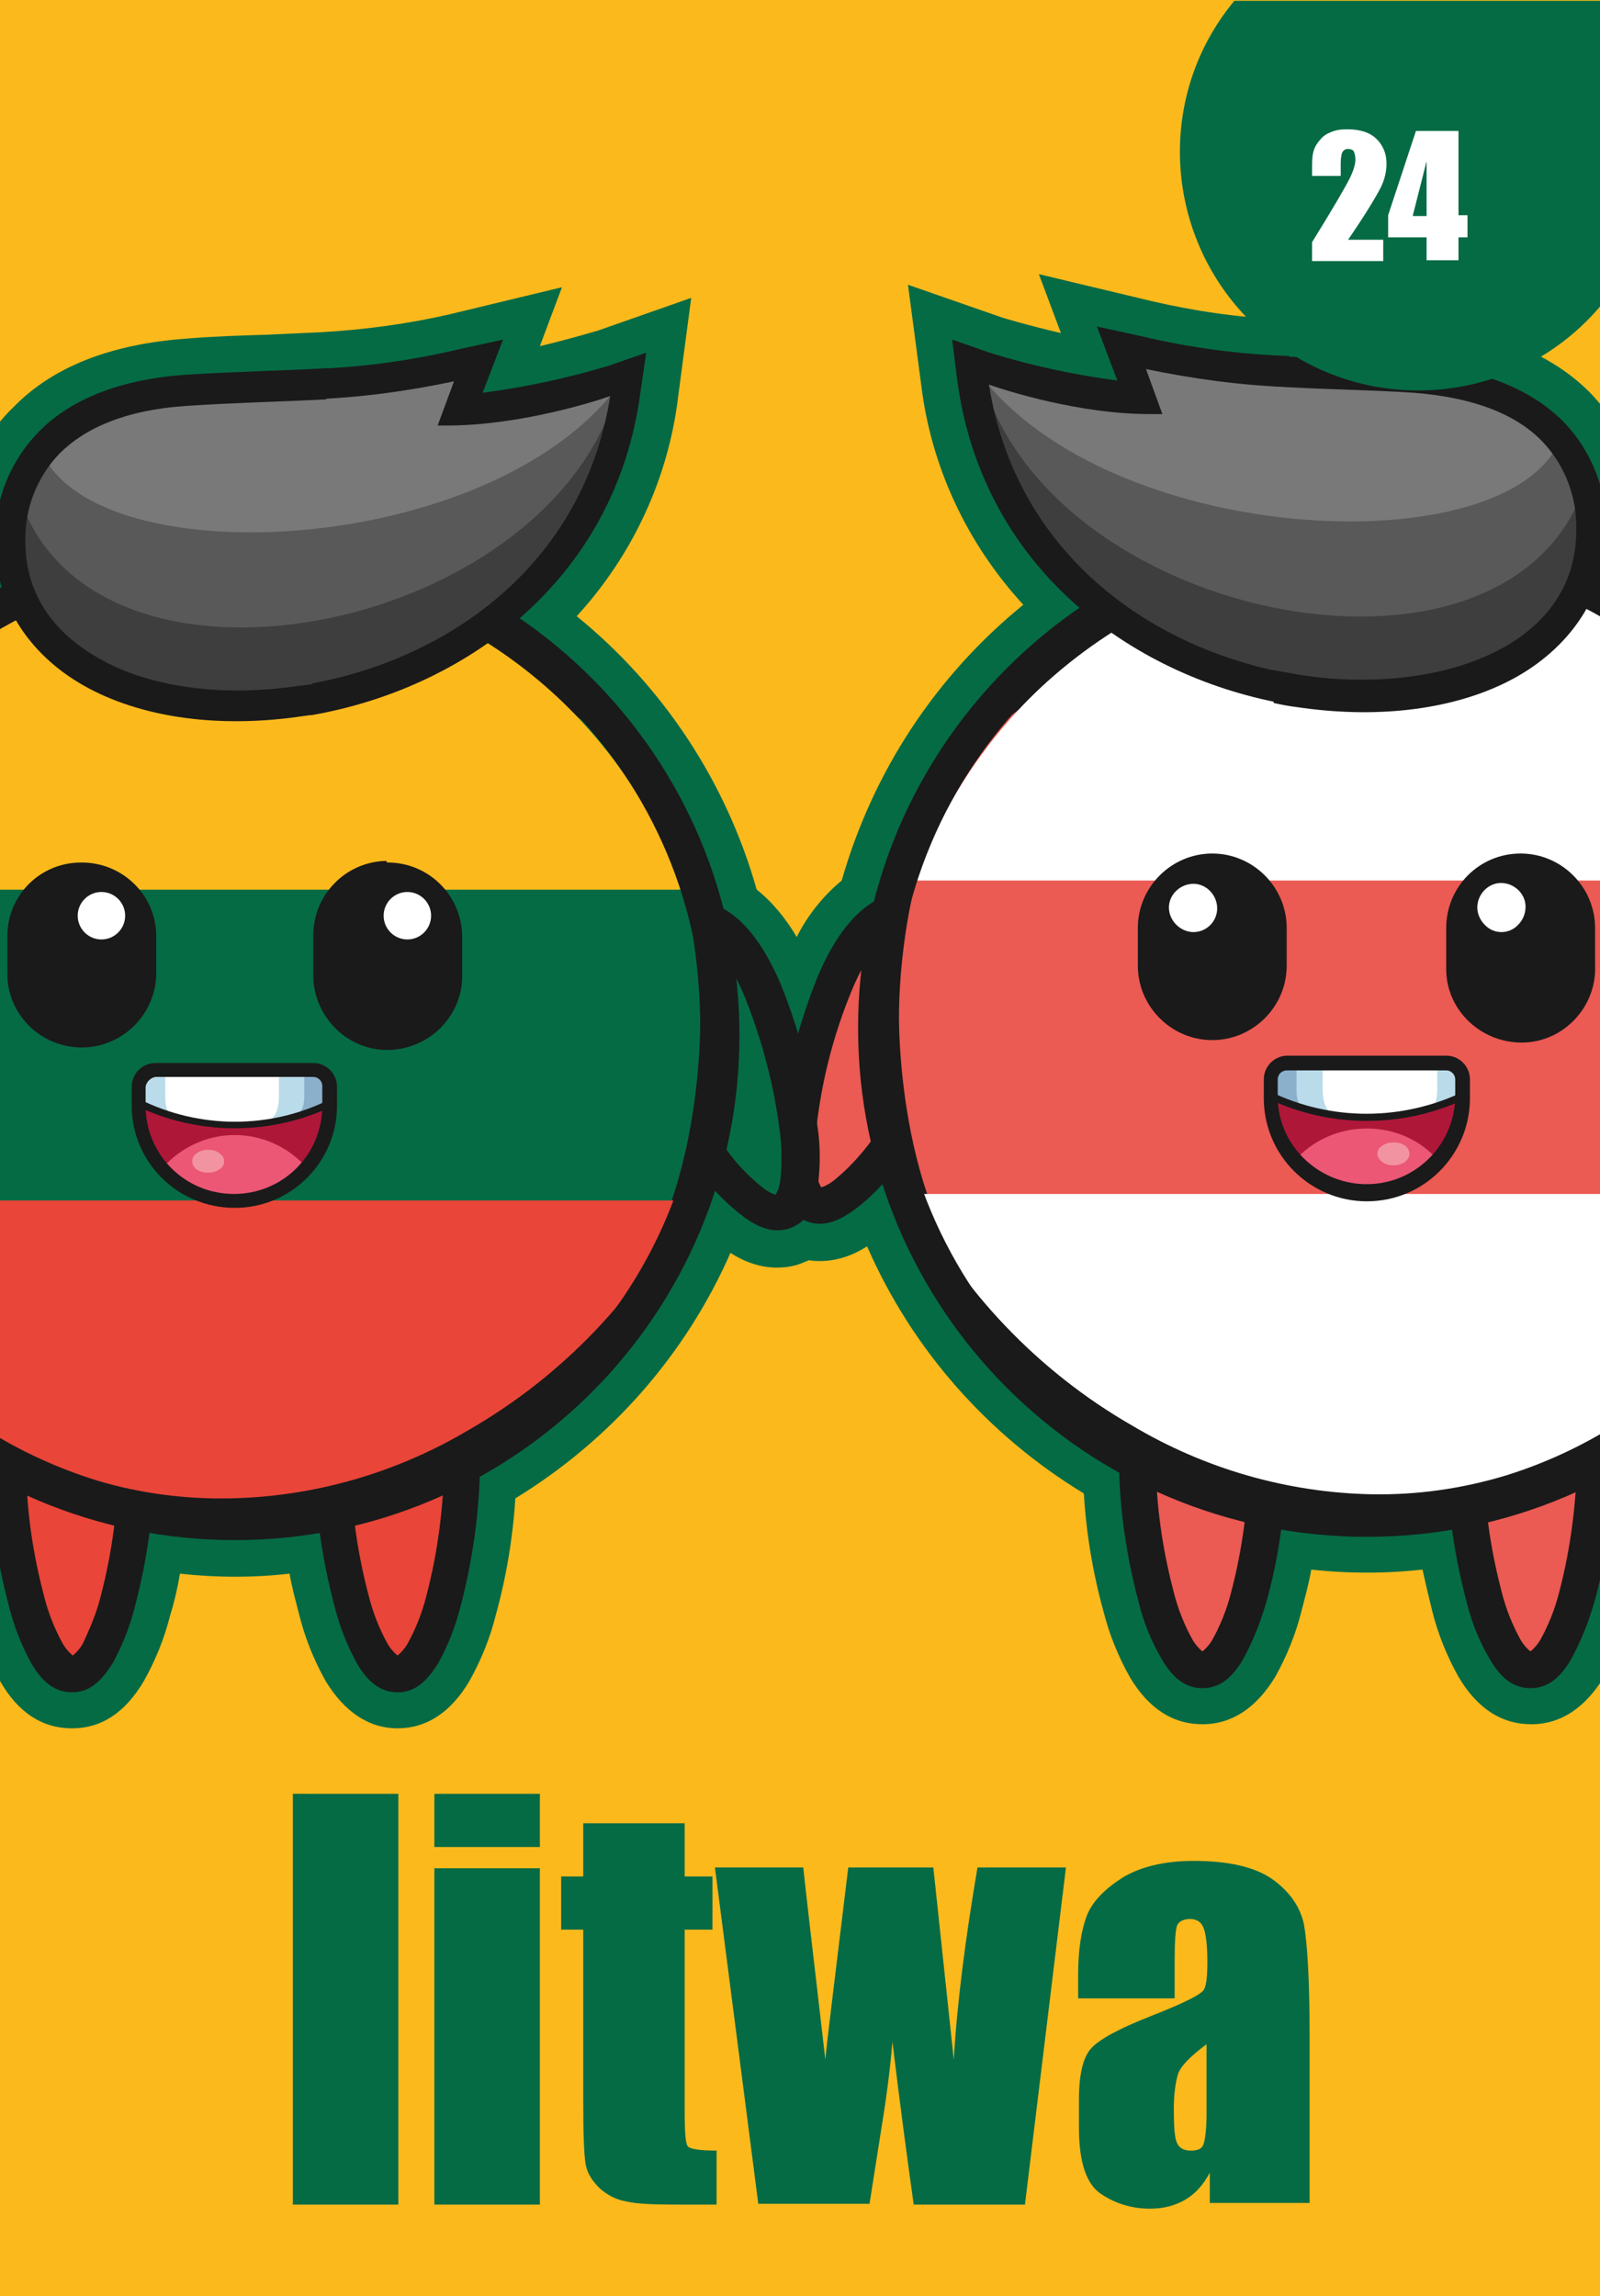 <?xml version="1.0" encoding="utf-8"?>
<!-- Generator: Adobe Illustrator 26.0.1, SVG Export Plug-In . SVG Version: 6.00 Build 0)  -->
<svg version="1.1" id="Слой_1" xmlns="http://www.w3.org/2000/svg" xmlns:xlink="http://www.w3.org/1999/xlink" x="0px" y="0px"
	 viewBox="0 0 195.6 280.6" style="enable-background:new 0 0 195.6 280.6;" xml:space="preserve">
<rect x="0" y="0" width="195.6" height="280.6" fill="#333333" stroke="none"/>
<style type="text/css">
	.st0{clip-path:url(#SVGID_00000136400228600758749130000016994530349041370536_);fill:#FBB91C;}
	.st1{clip-path:url(#SVGID_00000165940742232168574700000006898501054407942828_);}
	.st2{clip-path:url(#SVGID_00000143577839486436360480000002865093677552527546_);}
	.st3{fill:#056B45;}
	.st4{fill:#EB5A53;}
	.st5{fill:#1A1A1A;}
	.st6{fill:#FFFFFF;}
	.st7{fill:#AF1739;}
	.st8{fill:#EB5775;}
	.st9{fill:#BADBE9;}
	.st10{fill:#8BB0CC;}
	.st11{fill:#F293A2;}
	.st12{fill:#595959;}
	.st13{fill:#797979;}
	.st14{fill:#3E3E3E;}
	.st15{fill:#E94539;}
	.st16{fill:#FBB91C;}
	.st17{clip-path:url(#SVGID_00000103949424201730051280000005881390535348515760_);fill:#056B45;}
	.st18{enable-background:new    ;}
</style>
<g>
	<g>
		<defs>
			<rect id="SVGID_1_" width="195.6" height="280.6"/>
		</defs>
		<clipPath id="SVGID_00000146459611523246435520000009661799633758332589_">
			<use xlink:href="#SVGID_1_"  style="overflow:visible;"/>
		</clipPath>
		
			<rect x="-9.1" y="-6.9" style="clip-path:url(#SVGID_00000146459611523246435520000009661799633758332589_);fill:#FBB91C;" width="213.7" height="305.9"/>
	</g>
	<g>
		<defs>
			<rect id="SVGID_00000045599343173392251840000016890686225369947057_" width="195.6" height="280.6"/>
		</defs>
		<clipPath id="SVGID_00000128462877524722780330000016400586281016881552_">
			<use xlink:href="#SVGID_00000045599343173392251840000016890686225369947057_"  style="overflow:visible;"/>
		</clipPath>
		<g style="clip-path:url(#SVGID_00000128462877524722780330000016400586281016881552_);">
			<g>
				<defs>
					<rect id="SVGID_00000087403357385692568330000018104773834966039450_" x="-5.8" y="-6.9" width="213.7" height="298.4"/>
				</defs>
				<clipPath id="SVGID_00000175295431047845463310000010717681740219793026_">
					<use xlink:href="#SVGID_00000087403357385692568330000018104773834966039450_"  style="overflow:visible;"/>
				</clipPath>
				<g style="clip-path:url(#SVGID_00000175295431047845463310000010717681740219793026_);">
					<path class="st3" d="M8.8,211.2c3.6,0,6.5-1.9,8.8-5.8c1.4-2.5,2.5-5.2,3.2-8c0.5-1.6,0.9-3.3,1.2-5.1c4.5,0.5,9,0.5,13.4,0
						c0.3,1.8,0.8,3.5,1.2,5.1c0.7,2.8,1.8,5.5,3.2,8c2.3,3.8,5.3,5.8,8.8,5.8s6.5-1.9,8.8-5.8c1.4-2.5,2.5-5.2,3.2-8
						c1.3-4.7,2.1-9.5,2.4-14.3c11.6-7.1,20.8-17.5,26.3-30c1.7,1.1,3.6,1.8,5.7,1.8c1.2,0,2.3-0.2,3.4-0.7c0.2-0.1,0.3-0.1,0.5-0.2
						c0.5,0.1,1,0.1,1.4,0.1c2,0,4-0.7,5.7-1.8c5.5,12.6,14.8,23.1,26.5,30.2c0.3,4.9,1.1,9.7,2.4,14.4c0.7,2.8,1.8,5.5,3.2,8
						c2.3,3.9,5.3,5.8,8.9,5.8s6.6-2,8.9-5.8c1.4-2.5,2.5-5.2,3.2-8c0.4-1.6,0.9-3.3,1.2-5.1c4.5,0.5,9.1,0.5,13.6,0
						c0.4,1.8,0.8,3.5,1.2,5.1c0.7,2.8,1.8,5.5,3.2,8c2.3,3.9,5.3,5.8,8.9,5.8s6.6-2,8.9-5.8c1.4-2.5,2.5-5.2,3.2-8
						c1.3-4.7,2.1-9.6,2.4-14.4c11.3-6.8,20.3-16.9,25.9-28.9c1.7,1.3,3.8,2,6,2.1c0.9,0,1.8-0.1,2.6-0.4c3.4-1,5.7-3.8,6.8-8.1
						c0.6-2.8,0.9-5.7,0.8-8.6c-0.2-6.3-1.2-12.6-3-18.7c-1.9-6.2-4.6-10.4-8.4-12.8c-0.4-0.3-0.9-0.5-1.3-0.8
						c-4.9-16.1-15.6-29.8-30.2-38.3c1-7.3-1.4-14.6-6.4-19.9c-4.8-4.9-11.8-7.7-20.9-8.3c-3.6-0.3-7-0.4-10.3-0.5
						c-2.3-0.1-4.4-0.2-6.6-0.3c-5.4-0.2-10.7-1-15.9-2.2L127,33.5l2.7,7.2c-3.9-0.9-6.9-1.8-7.2-1.9l-11.5-4l1.6,12.1
						c1.2,10.1,5.6,19.5,12.5,27c-10.7,8.7-18.4,20.4-22.2,33.7c-2.3,1.9-4.2,4.3-5.5,6.9c-1.3-2.2-2.9-4.2-4.9-5.8
						c-3.7-13.1-11.4-24.8-22-33.4c6.8-7.4,11.2-16.8,12.4-26.8l1.6-12.1l-11.4,4c-0.4,0.1-3.3,1-7.1,1.9l2.7-7.2L55,38.4
						c-5.2,1.2-10.5,1.9-15.8,2.2c-2.2,0.1-4.3,0.2-6.5,0.3c-3.3,0.1-6.6,0.2-10.2,0.5c-9,0.7-16,3.4-20.8,8.3
						C-2.8,54-5.1,60-5,66.2c0,1.1,0.1,2.1,0.2,3.2c-14.4,8.5-25.1,22.1-29.9,38.1c-0.5,0.2-0.9,0.5-1.3,0.7
						c-3.8,2.4-6.5,6.6-8.4,12.8c-1.8,6-2.8,12.3-2.9,18.5c-0.1,2.9,0.1,5.8,0.8,8.6c1.1,4.3,3.4,7,6.8,8.1c0.8,0.3,1.7,0.4,2.6,0.4
						l0,0c2.1-0.1,4.2-0.8,5.9-2.1c5.5,11.9,14.5,21.8,25.6,28.6c0.3,4.8,1.1,9.7,2.4,14.3c0.7,2.8,1.8,5.5,3.2,8
						C2.2,209.3,5.2,211.2,8.8,211.2z"/>
					<path class="st4" d="M179.2,178.3c0-10.7,4.7-12.8,7.9-12.8s7.9,2.1,7.9,12.8s-3.6,25.8-7.9,25.8S179.2,189,179.2,178.3z"/>
					<path class="st5" d="M187.1,163.3c-2.6,0-5.2,1.2-6.9,3.2c-2,2.4-3.3,6.2-3.3,11.8c0,5.9,0.9,11.8,2.4,17.5
						c0.6,2.4,1.5,4.7,2.8,6.9c1.1,1.9,2.6,3.6,5,3.6s3.9-1.7,5-3.6c1.2-2.2,2.1-4.5,2.8-6.9c1.6-5.7,2.4-11.6,2.4-17.5
						c0-5.6-1.2-9.4-3.3-11.8C192.3,164.4,189.8,163.3,187.1,163.3L187.1,163.3z M187.1,167.7c1.4,0,2.7,0.5,3.5,1.6
						c1.1,1.3,2.2,4,2.2,9c-0.1,5.5-0.8,11-2.2,16.3c-0.5,2-1.3,4-2.3,5.8c-0.3,0.5-0.7,1-1.2,1.4c-0.5-0.4-0.9-0.9-1.2-1.4
						c-1-1.8-1.8-3.8-2.3-5.8c-1.4-5.3-2.2-10.8-2.2-16.3c0-5,1.1-7.6,2.2-9C184.5,168.3,185.8,167.7,187.1,167.7z"/>
					<path class="st4" d="M139.1,178.3c0-10.7,4.7-12.8,7.9-12.8s7.9,2.1,7.9,12.8s-3.6,25.8-7.9,25.8S139.1,188.9,139.1,178.3
						L139.1,178.3z"/>
					<path class="st5" d="M147,163.3c-2.6,0-5.2,1.2-6.9,3.2c-2,2.4-3.3,6.2-3.3,11.8c0,5.9,0.9,11.8,2.4,17.5
						c0.6,2.4,1.5,4.7,2.8,6.9c1.1,1.9,2.6,3.6,5,3.6s3.9-1.7,5-3.6c1.2-2.2,2.1-4.5,2.8-6.9c1.6-5.7,2.4-11.6,2.4-17.5
						c0-5.6-1.2-9.4-3.3-11.8C152.2,164.4,149.7,163.3,147,163.3L147,163.3z M147,167.7c1.4,0,2.7,0.6,3.5,1.6c1.1,1.3,2.2,4,2.2,9
						c-0.1,5.5-0.8,11-2.2,16.3c-0.5,2-1.3,4-2.3,5.8c-0.3,0.5-0.7,1-1.2,1.4c-0.5-0.4-0.9-0.9-1.2-1.4c-1-1.8-1.8-3.8-2.3-5.8
						c-1.4-5.3-2.2-10.8-2.2-16.3c0-5,1.1-7.6,2.2-9C144.3,168.3,145.6,167.7,147,167.7z"/>
					<path class="st4" d="M102,120.3c4.1-9.8,9.2-10,12.2-8.8s6.5,5,2.4,14.8s-13.2,22.5-17.2,20.8S97.9,130.2,102,120.3z"/>
					<path class="st5" d="M115.1,109.5c-2.4-1-5.2-0.9-7.6,0.3c-2.8,1.4-5.4,4.4-7.6,9.7c-2.2,5.5-3.7,11.2-4.5,17.1
						c-0.4,2.5-0.4,5-0.1,7.4c0.3,2.2,1,4.3,3.2,5.2s4.2-0.1,6-1.4c2-1.5,3.7-3.3,5.2-5.3c3.6-4.7,6.6-9.8,8.9-15.2
						c2.2-5.2,2.5-9.2,1.5-12.2C119.4,112.5,117.5,110.5,115.1,109.5z M113.4,113.6c1.3,0.5,2.2,1.5,2.6,2.8
						c0.5,1.7,0.5,4.5-1.4,9.1c-2.2,5.1-5,9.8-8.3,14.2c-1.3,1.7-2.7,3.2-4.3,4.5c-0.5,0.4-1,0.7-1.6,0.9c-0.3-0.5-0.5-1.1-0.6-1.8
						c-0.2-2.1-0.2-4.2,0.1-6.3c0.7-5.5,2.1-10.8,4.2-15.9c1.9-4.6,3.9-6.6,5.5-7.4C110.7,113.1,112.2,113,113.4,113.6z"/>
					<path class="st5" d="M167.1,63.4c-34.3,0-62.2,27.8-62.2,62.2s27.8,62.2,62.2,62.2s62.2-27.8,62.2-62.2
						C229.2,91.2,201.4,63.4,167.1,63.4z M167.1,70.5c30.4,0,55.1,24.6,55.1,55.1c0,30.4-24.6,55.1-55.1,55.1S112,156,112,125.6l0,0
						c0-30.4,24.5-55,54.9-55.1C167,70.5,167,70.5,167.1,70.5L167.1,70.5z"/>
					<path class="st4" d="M224.8,124.2c0,2.4-0.3,30.8-16.8,38.8c-11.8,5.7-18.3-5.4-42.1-5.1c-22.4,0.3-28.2,10.3-39.2,5.1
						c-16.6-7.8-16.8-36.4-16.8-38.8c0-3.3,0.4-29.9,16.8-38.8c9.7-5.2,14.8,1.2,38.8,1.5c26.2,0.3,32-7.3,42.6-1.5
						C224.4,94.5,224.8,120.8,224.8,124.2z"/>
					<path class="st6" d="M167.7,68c-25.1,0-47.5,15.9-55.8,39.6h111.6C215.2,83.9,192.8,68,167.7,68z"/>
					<path class="st6" d="M164.6,69.3c-23.9,0-45,15.5-52.2,38.2h104.4C209.6,84.8,188.5,69.4,164.6,69.3z"/>
					<path class="st6" d="M111.4,145.9c6.1,11.8,15.5,21.7,27,28.3c8.9,5.3,19,8.2,29.3,8.4c5.6,0.1,11.1-0.7,16.4-2.3
						c10.6-3.3,19.9-9.6,27-18.1c4.2-4.9,7.6-10.4,10.1-16.3L111.4,145.9L111.4,145.9z"/>
					<path class="st6" d="M114.4,146c13,28.6,46.8,41.2,75.4,28.1c12.4-5.7,22.4-15.7,28.1-28.1H114.4z"/>
					<path class="st5" d="M167.1,66c-32.9,0-59.5,26.7-59.5,59.5s26.7,59.5,59.5,59.5s59.5-26.7,59.5-59.5l0,0
						C226.6,92.7,199.9,66,167.1,66z M167.1,67.8c31.9,0,57.8,25.9,57.8,57.8s-25.9,57.8-57.8,57.8s-57.8-25.9-57.8-57.8
						C109.3,93.6,135.1,67.8,167.1,67.8C167,67.8,167.1,67.8,167.1,67.8z"/>
					<path class="st5" d="M185.9,104.3c5,0,9.1,4.1,9.1,9.1l0,0v4.6c0.2,5-3.8,9.3-8.8,9.4s-9.3-3.8-9.4-8.8c0-0.2,0-0.4,0-0.6v-4.6
						C176.8,108.4,180.8,104.3,185.9,104.3L185.9,104.3L185.9,104.3z"/>
					<path class="st6" d="M180.6,110.9c0-1.6,1.3-3,2.9-3c1.6,0,3,1.3,3,2.9c0,0.8-0.3,1.6-0.9,2.2c-1.1,1.2-3,1.2-4.1,0l0,0
						C180.9,112.4,180.6,111.6,180.6,110.9L180.6,110.9z"/>
					<path class="st5" d="M148.2,104.3c5,0,9.1,4.1,9.1,9.1l0,0v4.6c0,5-4.1,9.1-9.1,9.1s-9.1-4.1-9.1-9.1l0,0v-4.6
						C139.1,108.4,143.2,104.3,148.2,104.3L148.2,104.3L148.2,104.3z"/>
					<path class="st6" d="M142.9,110.9c0-1.6,1.4-2.9,3-2.9s2.9,1.4,2.9,3s-1.3,2.9-2.9,2.9S142.9,112.5,142.9,110.9z"/>
					<path class="st7" d="M157.4,129.9c-1.1,0-2,0.9-2,2v2.3c0,6.5,5.3,11.8,11.8,11.8s11.8-5.3,11.8-11.8v-2.3c0-1.1-0.9-2-2-2
						H157.4z"/>
					<path class="st8" d="M167.1,137.9c-3.4,0-6.6,1.4-8.9,4c4.3,4.9,11.7,5.4,16.6,1.1c0.4-0.3,0.8-0.7,1.1-1.1
						C173.7,139.3,170.5,137.9,167.1,137.9L167.1,137.9z"/>
					<path class="st6" d="M157.4,129.9c-1.1,0-2,0.9-2,2v2.1c7.4,3.6,16.1,3.6,23.5,0v-2c0-1.1-0.9-2-2-2L157.4,129.9z"/>
					<path class="st9" d="M175.7,129.9v3.1c0,1.2-0.1,1.9-0.9,2.5c1.4-0.4,2.8-0.9,4.1-1.5v-2c0-1.1-0.9-2-2-2L175.7,129.9z"/>
					<path class="st9" d="M157.4,129.9c-1.1,0-2,0.9-2,2v2.1c2.5,1.2,5.3,2,8.1,2.4c-1.4-0.4-1.8-1.7-1.8-3.3V130L157.4,129.9z"/>
					<path class="st10" d="M158.5,129.9v3.1c0,1.2,0.1,1.9,1,2.5c-1.4-0.4-2.8-0.9-4.1-1.5v-2c0-1.1,0.9-2,2-2L158.5,129.9z"/>
					<path class="st5" d="M157.4,129c-1.6,0-2.9,1.3-2.9,2.9v2.3c0,7,5.7,12.6,12.6,12.6c7,0,12.6-5.7,12.6-12.6v-2.3
						c0-1.6-1.3-2.9-2.9-2.9H157.4z M176.8,130.8c0.6,0,1.1,0.5,1.1,1.1l0,0v2.3c-0.2,6-5.2,10.7-11.2,10.5
						c-5.7-0.2-10.4-4.8-10.5-10.5v-2.3c0-0.6,0.5-1.1,1.1-1.1c0,0,0,0,0.1,0H176.8z"/>
					<path class="st5" d="M178.9,133.4c-7.5,3.6-16.2,3.6-23.6,0l-0.4,0.8c7.7,3.7,16.7,3.7,24.4,0L178.9,133.4z"/>
					<path class="st11" d="M168.4,141c0-0.4,0.2-0.8,0.6-1c0.4-0.3,0.9-0.4,1.4-0.4c1.1,0,1.9,0.6,1.9,1.4s-0.9,1.4-1.9,1.4
						c-0.5,0-1-0.1-1.4-0.4C168.6,141.7,168.4,141.4,168.4,141L168.4,141z"/>
					<path class="st5" d="M155.7,43.5v6c5.7,0.4,11.2,0.4,17,0.9c7.3,0.5,11.6,2.7,14.2,5.2c2.4,2.5,3.7,5.8,3.6,9.3
						c0,6.1-3.3,10.2-9,13s-13.8,3.8-22.1,2.5c-1.2-0.2-2.5-0.4-3.7-0.7v6.2c0.9,0.2,1.9,0.4,2.8,0.5c9.3,1.4,18.5,0.5,25.6-3
						s12.3-10,12.3-18.4c0.1-5-1.8-9.9-5.3-13.5c-3.8-3.8-9.7-6.4-18-7C166.9,43.8,161.3,43.8,155.7,43.5L155.7,43.5z"/>
					<path class="st5" d="M134.1,39.9l2,5.3l0.5,1.3c-5.3-0.7-10.5-1.8-15.6-3.4l-4.6-1.6l0.6,4.8c3.1,23.7,22.2,36.7,40.6,39.8V80
						c-14.7-2.8-29.2-12.4-33.6-29.8c5.5,1.7,11.2,2.6,17,2.6h4.3l-1.7-4.8c4.6,0.8,9.3,1.3,14,1.5v-6c-6.1-0.2-12.1-1-18-2.4
						L134.1,39.9z"/>
					<path class="st12" d="M138.9,44.1l2.1,5.7c-9.7,0-21.1-3.9-21.1-3.9c6,45.3,73.6,48.1,73.6,18.9c0-8.2-5-16.4-20.5-17.5
						C161.2,46.4,151.5,47.2,138.9,44.1L138.9,44.1z"/>
					<path class="st13" d="M138.9,44.1l2.1,5.7c-9.7,0-21.1-3.9-21.1-3.9c15.8,20.5,62.1,23.1,70.3,8.9c-3-3.9-8.5-6.8-17.3-7.5
						C161.2,46.4,151.5,47.2,138.9,44.1L138.9,44.1z"/>
					<path class="st14" d="M120,45.9c6,45.3,73.6,48.1,73.6,18.9c0-1.3-0.1-2.7-0.4-4C182.3,86.9,127.9,75.4,120,45.9L120,45.9z"/>
					<path class="st5" d="M155.7,45.7v1.5c5.7,0.4,11.2,0.4,17.2,0.8c7.6,0.6,12.6,2.8,15.6,5.9c2.8,2.9,4.3,6.8,4.2,10.9
						c0,7-4,12-10.2,15s-14.8,4-23.4,2.7c-1.1-0.2-2.3-0.4-3.4-0.6v1.5c1.1,0.2,2.1,0.4,3.1,0.6c8.9,1.4,17.7,0.4,24.3-2.8
						s11.1-8.8,11.1-16.4c0.1-4.4-1.6-8.7-4.6-12c-3.4-3.4-8.7-5.8-16.6-6.3C166.9,46.1,161.4,46,155.7,45.7L155.7,45.7z"/>
					<path class="st5" d="M137.7,43l0.5,1.3l1.7,4.7c-9.2-0.2-19.7-3.8-19.7-3.8l-1.2-0.4l0.2,1.2c3,22.5,20.9,34.7,38.4,37.8v-1.5
						c-16.6-3-33.4-14.4-36.7-35.3c1.7,0.6,11.1,3.7,20.1,3.6h1.1l-2-5.5c5.8,1.2,11.6,2,17.5,2.2v-1.5c-6.2-0.2-12.4-1-18.5-2.5
						L137.7,43z"/>
					<path class="st15" d="M16.6,178.9c0,10.6-3.5,25.6-7.9,25.6s-7.9-15.1-7.9-25.6s4.7-12.7,7.9-12.7S16.6,168.3,16.6,178.9z"/>
					<path class="st5" d="M8.8,164c-2.6,0-5.1,1.2-6.8,3.2c-2,2.4-3.3,6.1-3.3,11.7c0,5.9,0.9,11.7,2.4,17.4
						c0.6,2.4,1.5,4.7,2.7,6.9c1.1,1.9,2.6,3.6,5,3.6s3.8-1.7,5-3.6c1.2-2.2,2.1-4.5,2.7-6.9c1.5-5.7,2.3-11.5,2.4-17.4
						c0-5.6-1.2-9.4-3.2-11.7C14,165.1,11.4,164,8.8,164z M8.8,168.4c1.3,0,2.6,0.5,3.5,1.6c1.1,1.3,2.2,3.9,2.2,8.9
						c-0.1,5.5-0.8,10.9-2.2,16.2c-0.5,2-1.3,3.9-2.2,5.8c-0.3,0.5-0.7,1-1.2,1.4c-0.5-0.4-0.9-0.9-1.2-1.4c-1-1.8-1.8-3.8-2.3-5.8
						c-1.4-5.3-2.2-10.7-2.2-16.2c0-5,1.1-7.6,2.2-8.9C6.2,168.9,7.5,168.3,8.8,168.4L8.8,168.4z"/>
					<path class="st15" d="M56.5,178.9c0,10.6-3.5,25.6-7.9,25.6s-7.9-15.1-7.9-25.6s4.7-12.7,7.9-12.7S56.5,168.3,56.5,178.9z"/>
					<path class="st5" d="M48.6,164c-2.6,0-5.1,1.2-6.8,3.2c-2,2.4-3.3,6.1-3.3,11.7c0,5.9,0.9,11.7,2.4,17.4
						c0.6,2.4,1.5,4.7,2.7,6.9c1.1,1.9,2.6,3.6,5,3.6s3.8-1.7,5-3.6c1.2-2.2,2.1-4.5,2.7-6.9c1.5-5.7,2.3-11.5,2.4-17.4
						c0-5.6-1.2-9.4-3.2-11.7C53.8,165.1,51.3,164,48.6,164z M48.6,168.4c1.3,0,2.6,0.5,3.5,1.6c1.1,1.3,2.2,3.9,2.2,8.9
						c-0.1,5.5-0.8,10.9-2.2,16.2c-0.5,2-1.3,4-2.3,5.8c-0.3,0.5-0.7,1-1.2,1.4c-0.5-0.4-0.9-0.9-1.2-1.4c-1-1.8-1.8-3.8-2.3-5.8
						c-1.4-5.3-2.2-10.7-2.2-16.2c0-5,1.1-7.6,2.2-8.9C46,168.9,47.3,168.4,48.6,168.4z"/>
					<path class="st3" d="M93.3,121.3c4,9.8,6.6,25,2.5,26.7s-13-10.9-17.1-20.7s-0.6-13.5,2.4-14.8S89.2,111.5,93.3,121.3z"/>
					<path class="st5" d="M80.3,110.6c-2.4,1-4.3,3-5.1,5.5c-1,3-0.7,6.9,1.5,12.1c2.3,5.4,5.3,10.5,8.9,15.1c1.5,2,3.2,3.8,5.2,5.3
						c1.7,1.3,3.8,2.3,6,1.4s2.9-3.1,3.2-5.2c0.3-2.5,0.3-4.9-0.1-7.4c-0.7-5.8-2.2-11.5-4.4-17c-2.2-5.2-4.7-8.2-7.5-9.6
						C85.5,109.6,82.8,109.5,80.3,110.6L80.3,110.6z M82,114.6c1.2-0.6,2.6-0.5,3.8,0.2c1.5,0.8,3.6,2.8,5.4,7.4
						c2,5.1,3.4,10.4,4.1,15.8c0.3,2.1,0.3,4.2,0.1,6.2c-0.1,0.6-0.2,1.2-0.6,1.8c-0.6-0.2-1.1-0.5-1.6-0.9
						c-1.6-1.3-3.1-2.8-4.3-4.5c-3.3-4.3-6.1-9.1-8.2-14.1c-1.9-4.6-1.9-7.4-1.4-9.1C79.8,116.1,80.7,115.1,82,114.6z"/>
					<path class="st5" d="M28.7,64.8C-5.4,64.8-33,92.4-33,126.5s27.6,61.7,61.7,61.7s61.7-27.6,61.7-61.7l0,0
						C90.4,92.4,62.8,64.8,28.7,64.8z M28.7,71.8c30.2,0,54.7,24.5,54.7,54.7s-24.5,54.7-54.7,54.7S-26,156.7-26,126.5
						s24.4-54.7,54.6-54.7C28.6,71.8,28.7,71.8,28.7,71.8L28.7,71.8z"/>
					<path class="st3" d="M-11.9,86.6c10.5-5.8,16.2,1.7,42.3,1.5c23.8-0.2,28.8-6.7,38.5-1.5c16.3,8.8,16.7,35.2,16.7,38.5
						c0,2.4-0.3,30.8-16.7,38.5c-11,5.2-16.8-4.7-39-5c-23.6-0.3-30.1,10.7-41.8,5c-16.4-7.9-16.7-36.1-16.7-38.5
						C-28.6,121.8-28.3,95.7-11.9,86.6z"/>
					<path class="st16" d="M28.1,69.4c-24.9,0-47.1,15.8-55.4,39.3H83.5C75.2,85.1,53,69.4,28.1,69.4z"/>
					<path class="st16" d="M31.1,70.7c-23.7,0-44.6,15.4-51.8,38H83C75.8,86.1,54.9,70.7,31.1,70.7z"/>
					<path class="st15" d="M-25.1,146.7c2.5,5.9,5.8,11.4,10,16.2c7,8.5,16.3,14.7,26.9,18c5.3,1.6,10.8,2.3,16.3,2.2
						c10.3-0.2,20.3-3.1,29.1-8.3c11.5-6.6,20.8-16.3,26.9-28.1L-25.1,146.7L-25.1,146.7z"/>
					<path class="st15" d="M-21.7,146.8c13,28.4,46.5,40.8,74.9,27.9c12.3-5.6,22.2-15.5,27.9-27.9H-21.7z"/>
					<path class="st5" d="M28.7,67.4c-32.6,0-59.1,26.5-59.1,59.1s26.5,59.1,59.1,59.1s59.1-26.5,59.1-59.1S61.3,67.4,28.7,67.4z
						 M28.7,69.2c31.7,0,57.3,25.7,57.3,57.3s-25.7,57.3-57.3,57.3s-57.3-25.7-57.3-57.3C-28.7,94.9-3,69.2,28.7,69.2L28.7,69.2z"/>
					<path class="st5" d="M10,105.4c5,0,9.1,4,9.1,9l0,0v4.5c0,5-4.1,9.1-9.1,9.1s-9.1-4-9.1-9v-4.6c0-5,4-9,9-9H10z"/>
					<path class="st6" d="M15.3,111.9c0,1.6-1.3,2.9-2.9,2.9s-2.9-1.3-2.9-2.9s1.3-2.9,2.9-2.9l0,0C14,109,15.3,110.3,15.3,111.9
						L15.3,111.9z"/>
					<path class="st5" d="M47.4,105.4c5,0,9,4,9.1,8.9v0.1v4.5c0.2,5-3.8,9.2-8.8,9.4s-9.2-3.8-9.4-8.8c0-0.2,0-0.4,0-0.6v-4.6
						c0-5,4-9,8.9-9.1C47.3,105.4,47.4,105.4,47.4,105.4L47.4,105.4z"/>
					<path class="st6" d="M52.7,111.9c0,1.6-1.3,2.9-2.9,2.9c-1.6,0-2.9-1.3-2.9-2.9s1.3-2.9,2.9-2.9l0,0
						C51.4,109,52.7,110.3,52.7,111.9L52.7,111.9z"/>
					<path class="st7" d="M19,130.8c-1.1,0-2,0.9-2,2v2.3c0,6.4,5.2,11.7,11.7,11.7c6.4,0,11.7-5.2,11.7-11.7v-2.3c0-1.1-0.9-2-2-2
						H19z"/>
					<path class="st8" d="M28.7,138.7c-3.4,0-6.6,1.5-8.8,4c4.2,4.9,11.6,5.4,16.5,1.1c0.4-0.4,0.8-0.7,1.1-1.1
						C35.3,140.2,32.1,138.7,28.7,138.7z"/>
					<path class="st6" d="M19,130.8c-1.1,0-2,0.9-2,2v2c7.4,3.6,16,3.6,23.3,0v-2c0-1.1-0.9-2-2-2H19z"/>
					<path class="st9" d="M19,130.8c-1.1,0-2,0.9-2,2v2c1.3,0.6,2.7,1.1,4.1,1.5c-0.8-0.5-0.9-1.3-0.9-2.4v-3.1H19z"/>
					<path class="st9" d="M34.1,130.8v3.1c0,1.6-0.4,2.9-1.8,3.3c2.8-0.4,5.5-1.2,8-2.4v-2c0-1.1-0.9-2-2-2L34.1,130.8z"/>
					<path class="st10" d="M38.3,130.8c1.1,0,2,0.9,2,2v2c-1.3,0.6-2.7,1.1-4.1,1.5c0.8-0.5,1-1.3,1-2.4v-3.1H38.3z"/>
					<path class="st5" d="M19,129.9c-1.6,0-2.9,1.3-2.9,2.9v2.3c0,6.9,5.6,12.5,12.6,12.5c6.9,0,12.5-5.6,12.5-12.5v-2.3
						c0-1.6-1.3-2.9-2.9-2.9H19z M19,131.6h19.3c0.6,0,1.1,0.5,1.1,1.1c0,0,0,0,0,0.1v2.3c0,6-4.8,10.8-10.8,10.8
						s-10.8-4.8-10.8-10.8v-2.3C17.9,132.2,18.4,131.7,19,131.6C19,131.7,19,131.7,19,131.6z"/>
					<path class="st5" d="M17,134.3l-0.4,0.8c7.6,3.7,16.6,3.7,24.2,0l-0.4-0.8C33.1,138,24.4,138,17,134.3z"/>
					<path class="st11" d="M27.4,141.9c0,0.4-0.2,0.8-0.6,1c-0.4,0.3-0.9,0.4-1.4,0.4c-1.1,0-1.9-0.6-1.9-1.4s0.9-1.4,1.9-1.4
						c0.5,0,1,0.1,1.4,0.4C27.2,141.2,27.4,141.5,27.4,141.9L27.4,141.9z"/>
					<path class="st5" d="M40,45c-5.6,0.3-11.1,0.4-17.4,0.8c-8.2,0.6-14.1,3.1-17.9,7c-3.5,3.6-5.4,8.4-5.3,13.4
						c0,8.4,5.1,14.8,12.2,18.3s16.2,4.4,25.5,3c0.9-0.1,1.9-0.3,2.8-0.5v-6.1c-1.2,0.3-2.5,0.5-3.7,0.7c-8.3,1.2-16.3,0.3-22-2.5
						s-8.9-6.8-8.9-12.9c0-3.4,1.3-6.7,3.7-9.2c2.5-2.6,6.9-4.7,14.1-5.2c5.8-0.4,11.2-0.5,16.9-0.9V45L40,45z"/>
					<path class="st5" d="M56,42.7c-5.9,1.4-11.9,2.2-17.9,2.4V51c4.7-0.2,9.3-0.7,13.9-1.5l-1.8,4.8h4.3c5.7-0.1,11.4-0.9,16.9-2.6
						C67.1,69,52.6,78.5,38,81.3v6.1c18.2-3.1,37.2-16,40.3-39.5l0.7-4.8l-4.6,1.6c-5,1.5-10.1,2.6-15.4,3.3l0.5-1.3l2-5.2L56,42.7z
						"/>
					<path class="st12" d="M56.7,45.6c-12.5,3-22.2,2.3-33.8,3.2C7.4,49.9,2.5,58,2.5,66.2c0,28.9,67.1,26.2,73-18.8
						c0,0-11.3,4-20.9,3.9L56.7,45.6L56.7,45.6z"/>
					<path class="st13" d="M56.7,45.6c-12.5,3-22.2,2.3-33.8,3.2C14,49.4,8.7,52.4,5.6,56.2c8.2,14.1,54.2,11.5,69.8-8.8
						c0,0-11.3,4-20.9,3.9C54.6,51.3,56.7,45.6,56.7,45.6z"/>
					<path class="st14" d="M75.5,47.4C67.6,76.7,13.6,88.2,2.9,62.2c-0.3,1.3-0.4,2.7-0.4,4C2.5,95.2,69.5,92.5,75.5,47.4L75.5,47.4
						z"/>
					<path class="st5" d="M40,47.2c-5.6,0.3-11.1,0.3-17.2,0.8C15,48.6,9.6,51,6.3,54.3c-3.1,3.2-4.7,7.4-4.6,11.9
						c0,7.5,4.4,13.1,11,16.3s15.3,4.2,24.2,2.8c1-0.2,2.1-0.3,3.1-0.6v-1.5c-1.1,0.3-2.2,0.5-3.4,0.6c-8.6,1.3-17.1,0.4-23.3-2.7
						s-10.2-8-10.2-14.9c-0.1-4,1.4-7.9,4.2-10.8c3-3,7.9-5.3,15.5-5.8c6-0.4,11.4-0.5,17.1-0.8L40,47.2L40,47.2z"/>
					<path class="st5" d="M56.5,44.9c-6,1.4-12.2,2.2-18.4,2.4v1.5c5.9-0.2,11.7-1,17.4-2.2l-2,5.4h1.1c9,0,18.3-3,20-3.6
						c-3.3,20.8-20,32.1-36.4,35.1V85c17.3-3,35.1-15.2,38-37.5l0.2-1.2l-1.2,0.4c0,0-10.4,3.5-19.6,3.8l1.7-4.6l0.5-1.3L56.5,44.9z
						"/>
				</g>
			</g>
		</g>
	</g>
	<g>
		<defs>
			<rect id="SVGID_00000015344475903517405250000008064011844561222823_" width="195.6" height="280.6"/>
		</defs>
		<clipPath id="SVGID_00000021109250423747884910000008989621049867395514_">
			<use xlink:href="#SVGID_00000015344475903517405250000008064011844561222823_"  style="overflow:visible;"/>
		</clipPath>
	</g>
	<g>
		<defs>
			<rect id="SVGID_00000021118100780327187620000012426027028393480126_" width="195.6" height="280.6"/>
		</defs>
		<clipPath id="SVGID_00000002379207014158706640000013350455192996915078_">
			<use xlink:href="#SVGID_00000021118100780327187620000012426027028393480126_"  style="overflow:visible;"/>
		</clipPath>
		<path style="clip-path:url(#SVGID_00000002379207014158706640000013350455192996915078_);fill:#056B45;" d="M150.9,0.1h29
			c5.3,0,10.6,0,16,0v16c0,7,0,14,0,21c-10.2,12.4-28.6,14.2-41,4S140.6,12.5,150.9,0.1z"/>
	</g>
</g>
<g class="st18">
	<path class="st3" d="M48.7,219.2v50.2H35.8v-50.2H48.7z"/>
	<path class="st3" d="M66,219.2v6.5H53.1v-6.5H66z M66,228.3v41.1H53.1v-41.1H66z"/>
	<path class="st3" d="M83.7,222.8v6.5h3.4v6.5h-3.4v22c0,2.7,0.1,4.2,0.4,4.5s1.4,0.5,3.5,0.5v6.6h-5c-2.9,0-4.9-0.1-6.1-0.4
		c-1.2-0.2-2.3-0.8-3.2-1.6c-0.9-0.9-1.5-1.8-1.7-2.9c-0.2-1.1-0.3-3.7-0.3-7.8v-20.9h-2.7v-6.5h2.7v-6.5H83.7z"/>
	<path class="st3" d="M130.3,228.3l-5,41.1h-13.6c-0.7-5-1.6-11.6-2.6-19.9c-0.3,3.6-0.8,7.3-1.4,10.9l-1.4,8.9H92.7l-5.3-41.1h10.8
		c0.1,1.1,1,8.9,2.7,23.5c0.1-1.5,1.1-9.4,2.8-23.5h10.4l2.5,23.5c0.4-6.9,1.4-14.7,2.9-23.5H130.3z"/>
	<path class="st3" d="M143.5,244.2h-11.7v-2.8c0-3.2,0.4-5.6,1.1-7.4c0.7-1.7,2.2-3.2,4.4-4.6c2.2-1.3,5.1-2,8.6-2
		c4.2,0,7.4,0.7,9.6,2.2c2.1,1.5,3.4,3.3,3.9,5.5c0.4,2.2,0.7,6.7,0.7,13.5v20.6h-12.2v-3.7c-0.8,1.5-1.8,2.6-3,3.3
		s-2.6,1.1-4.3,1.1c-2.2,0-4.2-0.6-6-1.8c-1.8-1.2-2.7-3.9-2.7-8.1v-3.4c0-3.1,0.5-5.2,1.5-6.3s3.4-2.4,7.2-3.9
		c4.1-1.6,6.3-2.7,6.6-3.3c0.3-0.6,0.4-1.7,0.4-3.4c0-2.1-0.2-3.5-0.5-4.2s-0.9-1-1.6-1c-0.8,0-1.4,0.3-1.6,0.8
		c-0.2,0.5-0.3,2-0.3,4.3V244.2z M147.5,249.8c-2,1.5-3.2,2.7-3.5,3.7s-0.5,2.4-0.5,4.3c0,2.1,0.1,3.5,0.4,4.1
		c0.3,0.6,0.8,0.9,1.7,0.9c0.8,0,1.3-0.2,1.5-0.7s0.4-1.8,0.4-3.8V249.8z"/>
</g>
<g class="st18">
	<path class="st6" d="M169.1,29.2v2.7h-8.7l0-2.3c2.6-4.2,4.1-6.8,4.6-7.8c0.5-1,0.7-1.8,0.7-2.3c0-0.4-0.1-0.8-0.2-1
		c-0.1-0.2-0.4-0.3-0.7-0.3c-0.3,0-0.5,0.1-0.7,0.4c-0.1,0.2-0.2,0.7-0.2,1.4v1.5h-3.5v-0.6c0-0.9,0-1.6,0.1-2.1
		c0.1-0.5,0.3-1,0.7-1.5c0.4-0.5,0.8-0.9,1.4-1.1c0.6-0.3,1.3-0.4,2.1-0.4c1.6,0,2.8,0.4,3.6,1.2c0.8,0.8,1.2,1.8,1.2,3
		c0,0.9-0.2,1.9-0.7,2.9c-0.5,1-1.8,3.2-4,6.4H169.1z"/>
</g>
<g class="st18">
	<path class="st6" d="M178.3,16v10.3h1.1v2.7h-1.1v2.8h-3.9v-2.8h-4.7v-2.7l3.4-10.3H178.3z M174.4,26.4v-6.7l-1.7,6.7H174.4z"/>
</g>
</svg>
